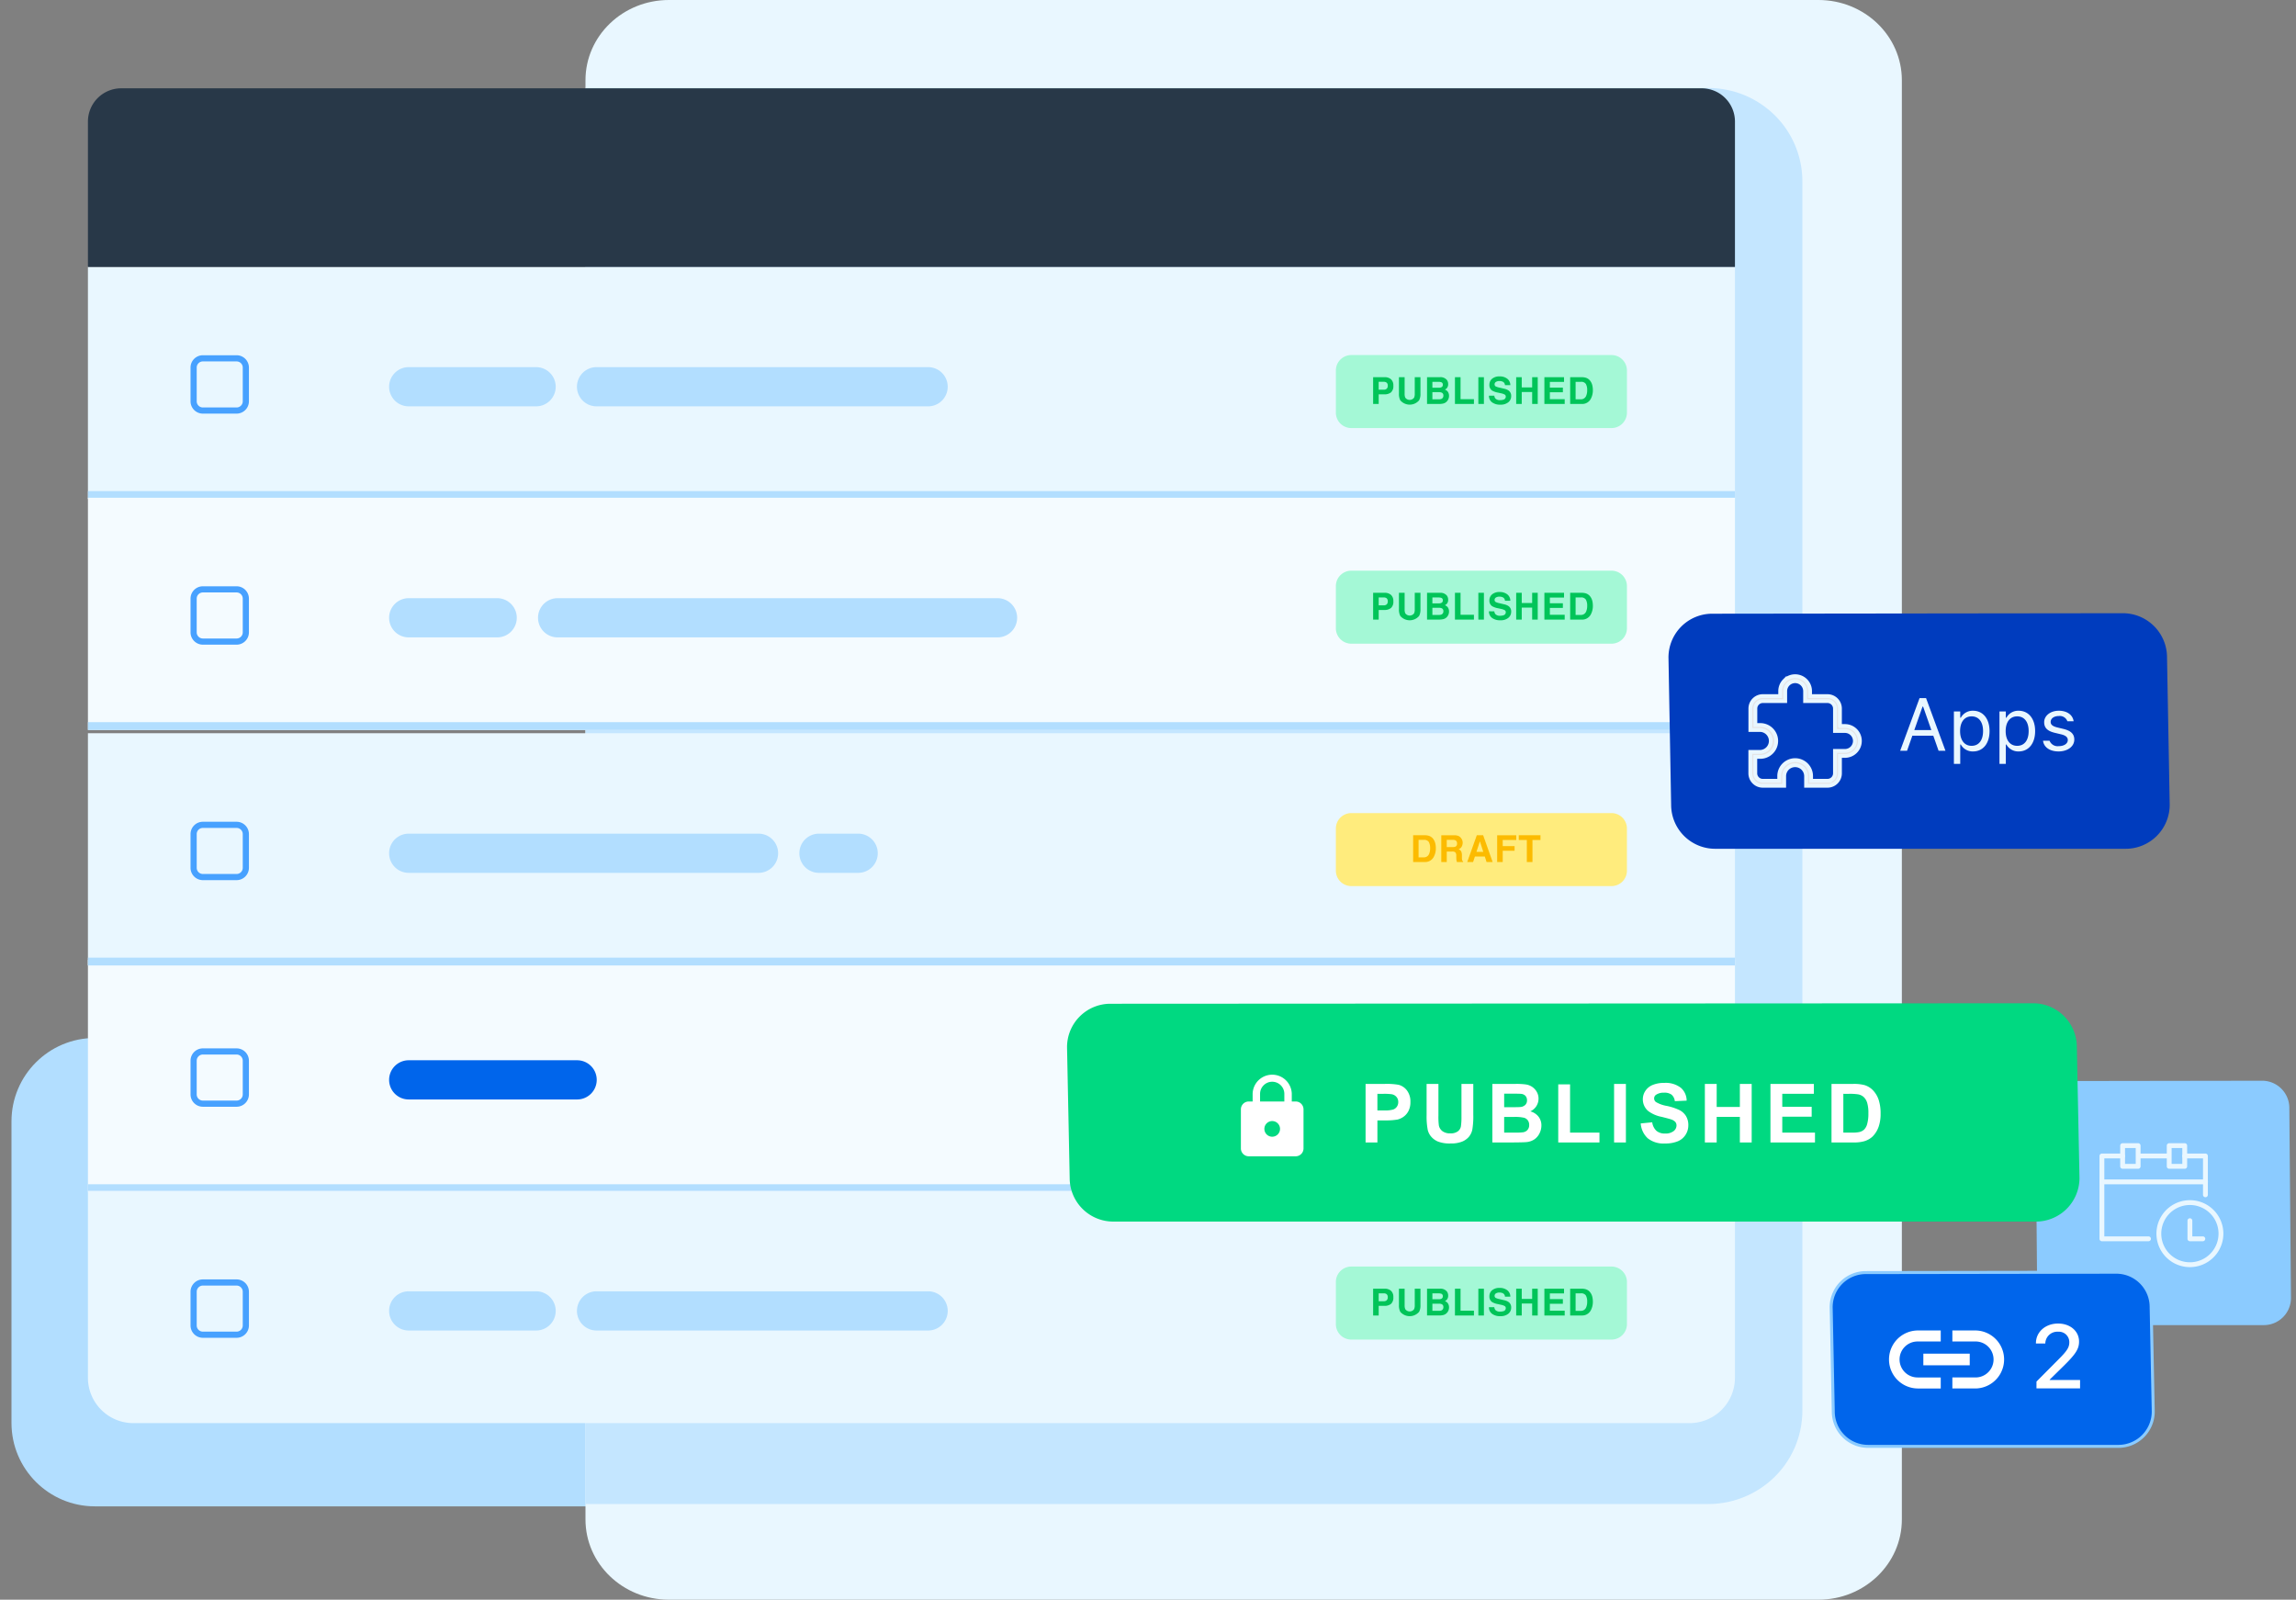 <svg width="600" height="418" fill="none" xmlns="http://www.w3.org/2000/svg"><rect width="100%" height="100%" fill="#808080" stroke="none"/><path d="M273.549 271.223H24.797C12.759 271.223 3 280.982 3 293.02v78.791c0 12.038 9.759 21.797 21.797 21.797h248.752c12.038 0 21.797-9.759 21.797-21.797V293.02c0-12.038-9.759-21.797-21.797-21.797z" fill="#B2DEFF"/><path d="M475.206 0H174.794C162.757 0 153 9.385 153 20.963v376.074c0 11.578 9.757 20.963 21.794 20.963h300.412c12.037 0 21.794-9.385 21.794-20.963V20.963C497 9.385 487.243 0 475.206 0z" fill="#E9F7FF"/><path d="M153 23h293.425a24.677 24.677 0 0117.377 7.138A24.267 24.267 0 01471 47.371v321.258a24.267 24.267 0 01-7.198 17.233A24.68 24.68 0 01446.425 393H153" fill="#C4E6FF"/><path d="M453.385 69.688H22.978v60.686h430.407V69.688z" fill="#E9F7FF"/><path d="M453.385 128.33H22.978v2.044h430.407v-2.044z" fill="#B2DEFF"/><path d="M61.827 108.08h-8.813a3.224 3.224 0 01-3.222-3.22v-8.814a3.225 3.225 0 013.222-3.221h8.813a3.225 3.225 0 013.222 3.221v8.814a3.225 3.225 0 01-3.222 3.22zm-8.813-13.645a1.611 1.611 0 00-1.61 1.611v8.814a1.612 1.612 0 001.61 1.61h8.813a1.61 1.61 0 001.611-1.61v-8.814a1.612 1.612 0 00-1.611-1.611h-8.813z" fill="#47A1FF"/><path d="M140.1 106.176h-33.295a5.126 5.126 0 01-3.622-1.5 5.126 5.126 0 010-7.244 5.124 5.124 0 013.622-1.5H140.1a5.124 5.124 0 013.622 8.744 5.126 5.126 0 01-3.622 1.5zm102.441 0h-86.649a5.126 5.126 0 01-3.622-1.5 5.126 5.126 0 010-7.244 5.124 5.124 0 013.622-1.5h86.649a5.124 5.124 0 013.622 8.744 5.126 5.126 0 01-3.622 1.5z" fill="#B2DEFF"/><path d="M421.117 92.774h-67.984a4.04 4.04 0 00-4.041 4.041v10.998a4.04 4.04 0 004.041 4.041h67.984a4.04 4.04 0 004.041-4.041V96.815a4.04 4.04 0 00-4.041-4.041z" fill="#A4F8D6"/><path d="M363.5 102.527a2.675 2.675 0 01-1.756.513h-1.458v2.518h-1.454v-7h3.007a2.418 2.418 0 011.657.542 2.12 2.12 0 01.619 1.677 2.179 2.179 0 01-.615 1.75zM362.379 100a1.174 1.174 0 00-.778-.233h-1.319v2.062h1.318c.282.018.56-.072.778-.252a1.024 1.024 0 00.278-.8.968.968 0 00-.277-.777zm3.197-1.445h1.488v4.3a2.43 2.43 0 00.17 1.053 1.425 1.425 0 001.8.433c.2-.102.373-.251.505-.433a2.43 2.43 0 00.17-1.053v-4.3h1.491v4.3a3.613 3.613 0 01-.346 1.739 3.23 3.23 0 01-3.821.841 3.24 3.24 0 01-1.107-.841 3.613 3.613 0 01-.346-1.739l-.004-4.3zm12.541.745c.219.313.332.687.322 1.069a1.56 1.56 0 01-.325 1.031c-.15.168-.331.304-.534.4.331.109.616.327.809.617.189.308.284.665.273 1.027.006.394-.103.782-.312 1.116a1.92 1.92 0 01-1.287.9 4.914 4.914 0 01-.99.095h-3.155v-7h3.382a2.153 2.153 0 011.817.745zm-3.8.47v1.544h1.7c.258.011.514-.049.74-.173a.656.656 0 00.285-.615.63.63 0 00-.376-.646 2.632 2.632 0 00-.828-.11h-1.521zm0 2.7v1.867h1.7a1.67 1.67 0 00.709-.123.888.888 0 00.365-.366.886.886 0 00.096-.508.754.754 0 00-.447-.751 1.78 1.78 0 00-.7-.119h-1.723zm5.896-3.915h1.463v5.743h3.497v1.26h-4.96v-7.003zm7.569 0h-1.454v7.003h1.454v-7.003zm2.718 4.845c.021.259.114.507.267.717a1.549 1.549 0 001.247.433c.29.009.58-.03.858-.114a.811.811 0 00.625-.813.595.595 0 00-.305-.537 3.385 3.385 0 00-.973-.327l-.758-.167a4.694 4.694 0 01-1.536-.537 1.706 1.706 0 01-.708-1.515 2.02 2.02 0 01.692-1.563 2.957 2.957 0 012.036-.622 3.113 3.113 0 011.911.587 2.09 2.09 0 01.83 1.7h-1.406a1.007 1.007 0 00-.566-.9 1.946 1.946 0 00-.871-.175 1.662 1.662 0 00-.926.228.714.714 0 00-.345.637.596.596 0 00.34.56c.298.132.611.229.931.29l1.229.289a3.13 3.13 0 011.21.509c.21.172.377.391.486.639.108.249.157.52.14.791a2.02 2.02 0 01-.741 1.594 3.128 3.128 0 01-2.1.634 3.424 3.424 0 01-2.175-.625 2.07 2.07 0 01-.792-1.717l1.4.004zm5.714 2.158v-7.003h1.454v2.67h2.722v-2.67h1.454v7.003h-1.454v-3.126h-2.722v3.126h-1.454zm12.506-5.763h-3.705v1.487h3.401v1.216h-3.401v1.8h3.877v1.26h-5.307v-7.003h5.135v1.24zm5.706-1.088a2.3 2.3 0 011.193.888c.24.34.41.724.5 1.131.086.38.131.769.133 1.159a4.658 4.658 0 01-.56 2.366 2.533 2.533 0 01-2.35 1.307h-3.019v-7h3.019a3.7 3.7 0 011.084.149zm-2.683 1.064v4.57h1.357a1.456 1.456 0 001.446-1.021c.159-.427.235-.88.224-1.335a3.28 3.28 0 00-.335-1.641 1.419 1.419 0 00-1.335-.573h-1.357z" fill="#00C459"/><path d="M453.385 130.06H22.978v60.686h430.407V130.06z" fill="#F4FBFF"/><path d="M453.385 188.701H22.978v2.044h430.407v-2.044z" fill="#B2DEFF"/><path d="M61.827 168.451h-8.813a3.224 3.224 0 01-3.222-3.22v-8.814a3.226 3.226 0 013.222-3.221h8.813a3.225 3.225 0 013.222 3.221v8.814a3.225 3.225 0 01-3.222 3.22zm-8.813-13.644a1.61 1.61 0 00-1.61 1.61v8.814a1.612 1.612 0 001.61 1.61h8.813a1.61 1.61 0 001.611-1.61v-8.814a1.612 1.612 0 00-1.611-1.61h-8.813z" fill="#47A1FF"/><path d="M129.926 166.547h-23.121a5.126 5.126 0 01-3.622-1.5 5.126 5.126 0 010-7.244 5.126 5.126 0 013.622-1.5h23.121c1.358 0 2.661.54 3.622 1.5a5.126 5.126 0 010 7.244 5.126 5.126 0 01-3.622 1.5zm130.756 0H145.719a5.126 5.126 0 01-3.622-1.5 5.126 5.126 0 010-7.244 5.126 5.126 0 013.622-1.5h114.963c1.358 0 2.661.54 3.622 1.5a5.126 5.126 0 010 7.244 5.126 5.126 0 01-3.622 1.5z" fill="#B2DEFF"/><path d="M421.117 149.117h-67.984a4.04 4.04 0 00-4.041 4.041v10.997a4.04 4.04 0 004.041 4.041h67.984a4.04 4.04 0 004.041-4.041v-10.997a4.04 4.04 0 00-4.041-4.041z" fill="#A4F8D6"/><path d="M363.5 158.87a2.666 2.666 0 01-1.756.514h-1.458v2.516h-1.454v-7h3.007a2.418 2.418 0 011.657.542 2.119 2.119 0 01.619 1.676 2.183 2.183 0 01-.615 1.752zm-1.117-2.522a1.174 1.174 0 00-.778-.233h-1.319v2.062h1.314c.282.018.56-.072.778-.252a1.03 1.03 0 00.278-.8.968.968 0 00-.277-.777h.004zm3.193-1.448h1.488v4.3c-.022.36.036.72.17 1.055.132.182.305.33.505.433a1.43 1.43 0 001.294 0 1.43 1.43 0 00.506-.433c.134-.335.192-.695.17-1.055v-4.3h1.491v4.3a3.613 3.613 0 01-.346 1.739 3.24 3.24 0 01-2.464 1.14 3.226 3.226 0 01-2.464-1.14 3.613 3.613 0 01-.346-1.739l-.004-4.3zm12.541.745c.219.313.332.687.322 1.069a1.56 1.56 0 01-.325 1.031 1.666 1.666 0 01-.534.4c.331.11.616.327.809.617.189.308.284.665.273 1.026a2.05 2.05 0 01-.312 1.117 1.92 1.92 0 01-1.287.9 4.914 4.914 0 01-.99.095h-3.155v-7h3.382a2.147 2.147 0 011.817.745zm-3.8.47v1.544h1.7c.258.012.514-.048.74-.174a.666.666 0 00.285-.615.63.63 0 00-.376-.645 2.635 2.635 0 00-.828-.11h-1.521zm0 2.7v1.867h1.7c.243.011.485-.031.709-.124a.885.885 0 00.461-.874.754.754 0 00-.447-.751 1.744 1.744 0 00-.7-.118h-1.723zm5.896-3.916h1.463v5.744h3.497v1.259h-4.96v-7.003zm7.569 0h-1.454v7.002h1.454v-7.002zm2.718 4.841c.021.259.114.507.267.717a1.546 1.546 0 001.247.433c.29.009.58-.03.858-.114a.811.811 0 00.625-.813.595.595 0 00-.305-.537 3.385 3.385 0 00-.973-.327l-.758-.167a4.716 4.716 0 01-1.536-.536 1.713 1.713 0 01-.708-1.516 2.026 2.026 0 01.692-1.563 2.961 2.961 0 012.036-.623 3.12 3.12 0 011.911.587 2.093 2.093 0 01.83 1.7h-1.406a.997.997 0 00-.566-.9 1.924 1.924 0 00-.871-.176 1.662 1.662 0 00-.926.228.716.716 0 00-.345.637.59.59 0 00.087.33c.06.1.148.18.253.23.298.132.61.23.931.29l1.229.29c.435.081.847.255 1.21.508a1.71 1.71 0 01.626 1.43 2.02 2.02 0 01-.741 1.594 3.128 3.128 0 01-2.1.634 3.424 3.424 0 01-2.175-.625 2.07 2.07 0 01-.792-1.717l1.4.006zm5.714 2.162v-7.003h1.454v2.67h2.722v-2.67h1.454v7.003h-1.454v-3.126h-2.722v3.126h-1.454zm12.506-5.763h-3.705v1.487h3.401v1.216h-3.401v1.801h3.877v1.259h-5.307v-7.003h5.135v1.24zm5.706-1.088c.485.156.904.469 1.193.889.24.34.41.724.5 1.13.086.38.131.769.133 1.159a4.658 4.658 0 01-.56 2.366 2.533 2.533 0 01-2.35 1.307h-3.019v-7h3.019c.367-.005.732.045 1.084.149zm-2.683 1.064v4.571h1.357a1.457 1.457 0 001.446-1.022c.159-.427.235-.88.224-1.335a3.28 3.28 0 00-.335-1.641 1.41 1.41 0 00-.589-.47 1.412 1.412 0 00-.746-.103h-1.357z" fill="#00C459"/><path d="M453.385 250.802H22.978v60.686h430.407v-60.686z" fill="#F4FBFF"/><path d="M453.385 309.444H22.978v2.044h430.407v-2.044z" fill="#B2DEFF"/><path d="M61.827 289.194h-8.813a3.225 3.225 0 01-3.222-3.221v-8.814a3.225 3.225 0 013.222-3.22h8.813a3.224 3.224 0 013.222 3.22v8.814a3.226 3.226 0 01-3.222 3.221zm-8.813-13.645a1.613 1.613 0 00-1.61 1.61v8.814a1.615 1.615 0 001.61 1.611h8.813a1.615 1.615 0 001.611-1.611v-8.814a1.612 1.612 0 00-1.611-1.61h-8.813z" fill="#47A1FF"/><path d="M150.816 287.29h-44.011a5.126 5.126 0 01-3.622-1.5 5.126 5.126 0 010-7.244 5.126 5.126 0 013.622-1.5h44.011c1.358 0 2.661.54 3.622 1.5a5.126 5.126 0 010 7.244 5.126 5.126 0 01-3.622 1.5z" fill="#0065EB"/><path d="M421.117 268.633h-67.984a4.04 4.04 0 00-4.041 4.041v10.998a4.04 4.04 0 004.041 4.041h67.984a4.04 4.04 0 004.041-4.041v-10.998a4.04 4.04 0 00-4.041-4.041z" fill="#A4F8D6"/><path d="M363.5 278.386a2.668 2.668 0 01-1.756.514h-1.458v2.517h-1.454v-7h3.007c.6-.032 1.191.161 1.657.541a2.114 2.114 0 01.619 1.677 2.176 2.176 0 01-.615 1.751zm-1.117-2.523a1.175 1.175 0 00-.778-.232h-1.319v2.062h1.314c.282.018.56-.072.778-.252a1.03 1.03 0 00.278-.8.966.966 0 00-.277-.778h.004zm3.193-1.448h1.488v4.3c-.022.36.036.72.17 1.054a1.425 1.425 0 001.8.433c.2-.102.373-.251.505-.433.134-.334.192-.694.17-1.054v-4.3h1.491v4.3a3.607 3.607 0 01-.346 1.738 3.226 3.226 0 01-3.822.842 3.226 3.226 0 01-1.106-.842 3.609 3.609 0 01-.346-1.738l-.004-4.3zm12.541.745c.219.313.332.688.322 1.07.018.371-.097.736-.325 1.03a1.666 1.666 0 01-.534.4c.331.11.616.327.809.618.189.308.284.665.273 1.026a2.05 2.05 0 01-.312 1.117 1.945 1.945 0 01-1.292.902 4.914 4.914 0 01-.99.095h-3.155v-7h3.387a2.142 2.142 0 011.817.742zm-3.8.471v1.544h1.7c.258.011.514-.049.74-.174a.666.666 0 00.285-.615.63.63 0 00-.376-.646 2.634 2.634 0 00-.828-.109h-1.521zm0 2.7v1.869h1.7c.243.012.485-.031.709-.124a.888.888 0 00.365-.366.886.886 0 00.096-.508.747.747 0 00-.447-.75 1.762 1.762 0 00-.7-.119l-1.723-.002zm5.896-3.916h1.463v5.743h3.497v1.259h-4.96v-7.002zm7.569 0h-1.454v7.002h1.454v-7.002zm2.718 4.841c.021.259.114.507.267.717a1.56 1.56 0 001.247.432c.29.009.58-.03.858-.114a.81.81 0 00.625-.812.595.595 0 00-.305-.537 3.357 3.357 0 00-.973-.328l-.758-.166a4.718 4.718 0 01-1.536-.537 1.713 1.713 0 01-.708-1.515 2.026 2.026 0 01.692-1.563 2.961 2.961 0 012.036-.623 3.12 3.12 0 011.911.587 2.084 2.084 0 01.83 1.7h-1.406a.997.997 0 00-.566-.9 1.924 1.924 0 00-.871-.176 1.67 1.67 0 00-.926.228.726.726 0 00-.345.637.596.596 0 00.34.561c.298.131.611.229.931.29l1.229.289a3.13 3.13 0 011.21.509 1.713 1.713 0 01.626 1.429 2.023 2.023 0 01-.741 1.595 3.139 3.139 0 01-2.1.634 3.424 3.424 0 01-2.175-.625 2.07 2.07 0 01-.792-1.717l1.4.005zm5.714 2.161v-7.002h1.454v2.67h2.722v-2.67h1.454v7.002h-1.454v-3.126h-2.722v3.126h-1.454zm12.506-5.763h-3.705v1.488h3.401v1.216h-3.401v1.8h3.877v1.259h-5.307v-7.002h5.135v1.239zm5.706-1.087a2.3 2.3 0 011.193.888 3.1 3.1 0 01.5 1.131c.086.38.131.769.133 1.159a4.654 4.654 0 01-.56 2.365 2.528 2.528 0 01-2.35 1.307h-3.019v-7h3.019c.367-.004.732.046 1.084.15zm-2.683 1.064v4.57h1.357a1.463 1.463 0 001.446-1.021c.159-.427.235-.88.224-1.335a3.284 3.284 0 00-.335-1.642 1.419 1.419 0 00-1.335-.572h-1.357z" fill="#00C459"/><path d="M441.527 371.859H34.837A11.864 11.864 0 0122.978 360v-48.827h430.407V360c0 1.557-.307 3.099-.902 4.538a11.855 11.855 0 01-10.956 7.321z" fill="#E9F7FF"/><path d="M61.827 349.566h-8.813a3.226 3.226 0 01-3.222-3.222v-8.813a3.226 3.226 0 013.222-3.221h8.813a3.225 3.225 0 013.222 3.221v8.813a3.226 3.226 0 01-3.222 3.222zm-8.813-13.646a1.614 1.614 0 00-1.61 1.611v8.813a1.611 1.611 0 001.61 1.611h8.813a1.61 1.61 0 001.611-1.611v-8.813a1.614 1.614 0 00-1.611-1.611h-8.813z" fill="#47A1FF"/><path d="M140.1 347.661h-33.295a5.126 5.126 0 01-3.622-1.5 5.126 5.126 0 010-7.244 5.126 5.126 0 013.622-1.5H140.1c1.358 0 2.661.54 3.622 1.5a5.126 5.126 0 010 7.244 5.126 5.126 0 01-3.622 1.5zm102.441 0h-86.649a5.126 5.126 0 01-3.622-1.5 5.126 5.126 0 010-7.244 5.126 5.126 0 013.622-1.5h86.649c1.358 0 2.661.54 3.622 1.5a5.126 5.126 0 010 7.244 5.126 5.126 0 01-3.622 1.5z" fill="#B2DEFF"/><path d="M421.117 330.952h-67.984a4.04 4.04 0 00-4.041 4.041v10.997a4.04 4.04 0 004.041 4.041h67.984a4.04 4.04 0 004.041-4.041v-10.997a4.04 4.04 0 00-4.041-4.041z" fill="#A4F8D6"/><path d="M363.5 340.705a2.666 2.666 0 01-1.756.514h-1.458v2.517h-1.454v-7h3.007a2.418 2.418 0 011.657.542 2.119 2.119 0 01.619 1.676 2.177 2.177 0 01-.615 1.751zm-1.117-2.522a1.168 1.168 0 00-.778-.233h-1.319v2.062h1.314c.282.018.56-.072.778-.252a1.03 1.03 0 00.278-.8.968.968 0 00-.277-.777h.004zm3.193-1.449h1.488v4.3c-.022.36.036.72.17 1.055.132.182.305.33.505.433a1.43 1.43 0 001.294 0 1.43 1.43 0 00.506-.433c.134-.335.192-.695.17-1.055v-4.3h1.491v4.3a3.613 3.613 0 01-.346 1.739 3.24 3.24 0 01-2.464 1.14 3.226 3.226 0 01-2.464-1.14 3.613 3.613 0 01-.346-1.739l-.004-4.3zm12.541.746c.219.313.332.687.322 1.069a1.56 1.56 0 01-.325 1.031 1.666 1.666 0 01-.534.4c.331.11.616.327.809.617.189.308.284.665.273 1.026a2.05 2.05 0 01-.312 1.117 1.92 1.92 0 01-1.287.9 4.913 4.913 0 01-.99.094h-3.155v-7h3.382a2.147 2.147 0 011.817.746zm-3.8.47v1.544h1.7c.258.012.514-.048.74-.174a.666.666 0 00.285-.615.63.63 0 00-.376-.645 2.606 2.606 0 00-.828-.11h-1.521zm0 2.7v1.868h1.7c.243.011.485-.031.709-.124a.885.885 0 00.461-.874.754.754 0 00-.447-.751 1.762 1.762 0 00-.7-.119h-1.723zm5.896-3.916h1.463v5.744h3.497v1.258h-4.96v-7.002zm7.569 0h-1.454v7.002h1.454v-7.002zm2.718 4.841c.021.259.114.507.267.717a1.562 1.562 0 001.247.433c.29.009.58-.03.858-.115a.81.81 0 00.625-.812.595.595 0 00-.305-.537 3.325 3.325 0 00-.973-.327l-.758-.167a4.716 4.716 0 01-1.536-.536 1.713 1.713 0 01-.708-1.516 2.026 2.026 0 01.692-1.563 2.961 2.961 0 012.036-.623 3.12 3.12 0 011.911.587 2.084 2.084 0 01.83 1.7h-1.406a.997.997 0 00-.566-.9 1.924 1.924 0 00-.871-.176 1.662 1.662 0 00-.926.228.725.725 0 00-.345.636.596.596 0 00.34.561c.298.132.61.23.931.29l1.229.29c.435.081.847.255 1.21.508a1.706 1.706 0 01.626 1.43 2.02 2.02 0 01-.741 1.594 3.128 3.128 0 01-2.1.634 3.424 3.424 0 01-2.175-.625 2.07 2.07 0 01-.792-1.717l1.4.006zm5.714 2.161v-7.002h1.454v2.67h2.722v-2.67h1.454v7.002h-1.454v-3.126h-2.722v3.126h-1.454zm12.506-5.762h-3.705v1.487h3.401v1.216h-3.401v1.801h3.877v1.258h-5.307v-7.002h5.135v1.24zm5.706-1.088c.485.156.904.469 1.193.889.24.34.41.724.5 1.13.086.38.131.769.133 1.159a4.658 4.658 0 01-.56 2.366 2.532 2.532 0 01-2.35 1.306h-3.019v-7h3.019c.367-.004.732.046 1.084.15zm-2.683 1.064v4.571h1.357a1.457 1.457 0 001.446-1.022c.159-.427.235-.88.224-1.335a3.28 3.28 0 00-.335-1.641 1.41 1.41 0 00-.589-.47 1.412 1.412 0 00-.746-.103h-1.357z" fill="#00C459"/><path d="M453.385 191.59H22.978v60.686h430.407V191.59z" fill="#E9F7FF"/><path d="M453.385 250.232H22.978v2.044h430.407v-2.044z" fill="#B2DEFF"/><path d="M61.827 229.982h-8.813a3.225 3.225 0 01-3.222-3.221v-8.814a3.222 3.222 0 013.222-3.22h8.813a3.225 3.225 0 013.222 3.22v8.814a3.226 3.226 0 01-3.222 3.221zm-8.813-13.645a1.61 1.61 0 00-1.61 1.61v8.814a1.611 1.611 0 001.61 1.61h8.813a1.61 1.61 0 001.611-1.61v-8.814a1.612 1.612 0 00-1.611-1.61h-8.813z" fill="#47A1FF"/><path d="M198.221 228.077h-91.416a5.126 5.126 0 01-3.622-1.5 5.126 5.126 0 010-7.244 5.126 5.126 0 013.622-1.5h91.416c1.358 0 2.661.54 3.622 1.5a5.126 5.126 0 010 7.244 5.126 5.126 0 01-3.622 1.5zm26.037 0h-10.244a5.126 5.126 0 01-3.622-1.5 5.126 5.126 0 010-7.244 5.126 5.126 0 013.622-1.5h10.244c1.358 0 2.661.54 3.622 1.5a5.126 5.126 0 010 7.244 5.126 5.126 0 01-3.622 1.5z" fill="#B2DEFF"/><path d="M421.117 212.459h-67.984a4.04 4.04 0 00-4.041 4.041v10.997a4.04 4.04 0 004.041 4.041h67.984a4.04 4.04 0 004.041-4.041V216.5a4.04 4.04 0 00-4.041-4.041z" fill="#FFEC7D"/><path d="M373.391 218.394a2.31 2.31 0 011.193.888c.24.34.41.724.5 1.131.086.38.131.769.133 1.159a4.658 4.658 0 01-.561 2.366 2.528 2.528 0 01-2.349 1.306h-3.019v-7h3.019c.367-.004.732.046 1.084.15zm-2.683 1.064v4.57h1.352a1.456 1.456 0 001.446-1.021c.158-.427.234-.88.224-1.335a3.295 3.295 0 00-.335-1.642 1.419 1.419 0 00-1.335-.572h-1.352zm10.386-1.036c.254.108.479.276.655.489.148.177.267.376.353.59.09.235.134.485.13.736a2.101 2.101 0 01-.252.981 1.412 1.412 0 01-.831.682 1.3 1.3 0 01.685.553 2.3 2.3 0 01.2 1.1v.471c-.007.217.006.435.039.65a.58.58 0 00.27.4v.175h-1.613c-.044-.155-.076-.28-.1-.375a3.46 3.46 0 01-.062-.6l-.009-.651a1.313 1.313 0 00-.232-.893 1.18 1.18 0 00-.833-.224h-1.424v2.746h-1.43v-7h3.349c.376-.012.75.046 1.105.17zm-3.024 1.036v1.881h1.575c.239.012.477-.026.7-.114a.784.784 0 00.415-.788.886.886 0 00-.4-.856 1.46 1.46 0 00-.677-.123h-1.613zm7.857-1.216h1.656l2.478 7h-1.587l-.462-1.439h-2.579l-.475 1.439h-1.53l2.499-7zm-.1 4.356h1.793l-.885-2.755-.908 2.755zm5.415-4.347h4.994v1.231h-3.54v1.61h3.102v1.216h-3.102v2.936h-1.454v-6.993zm11.324-.009v1.24h-2.095v5.762h-1.473v-5.762h-2.104v-1.24h5.672z" fill="#FCBB00"/><path d="M453.385 69.762H22.978V31.774a8.7 8.7 0 018.7-8.7h413.011a8.702 8.702 0 018.7 8.7l-.004 37.988z" fill="#283848"/><path d="M591.6 346.25h-52.14a7.085 7.085 0 01-7.085-7.085l-.428-49.65c0-1.867.742-3.658 2.062-4.979a7.045 7.045 0 014.979-2.062l52.227-.079a7.108 7.108 0 017.041 7.12l.429 49.65a7.085 7.085 0 01-7.085 7.085z" fill="#8BCBFF"/><path d="M532.017 319.2H290.932a11.4 11.4 0 01-11.4-11.4l-.689-34.186a11.333 11.333 0 0111.332-11.332l241.224-.127a11.446 11.446 0 0111.332 11.459l.689 34.186a11.4 11.4 0 01-11.403 11.4z" fill="#00D981"/><path d="M356.858 298.528v-15.3h4.958c1.229-.049 2.46.028 3.673.23a4.01 4.01 0 012.2 1.5c.621.867.933 1.916.886 2.981a4.993 4.993 0 01-.51 2.369 4.204 4.204 0 01-1.3 1.509 4.48 4.48 0 01-1.6.725c-1.058.17-2.129.243-3.2.219h-2.015v5.772l-3.092-.005zm3.089-12.713v4.342h1.691a8.004 8.004 0 002.442-.24c.392-.145.729-.408.966-.752a2.06 2.06 0 00.35-1.189 1.973 1.973 0 00-.491-1.378 2.133 2.133 0 00-1.242-.679 15.01 15.01 0 00-2.223-.1l-1.493-.004zm12.858-2.589h3.09v8.288c-.026.854.013 1.709.115 2.557a2.48 2.48 0 00.944 1.509 3.298 3.298 0 002.041.569 3.115 3.115 0 001.984-.538c.423-.324.709-.795.8-1.32.111-.862.156-1.731.136-2.6v-8.466h3.09v8.038a20.707 20.707 0 01-.251 3.893 4.305 4.305 0 01-.924 1.921 4.642 4.642 0 01-1.8 1.247c-.942.342-1.941.5-2.943.465a8.456 8.456 0 01-3.324-.507 4.733 4.733 0 01-1.791-1.315 4.216 4.216 0 01-.866-1.7 18.517 18.517 0 01-.3-3.883l-.001-8.158zm17.181 0h6.114c.906-.019 1.811.032 2.709.151a3.985 3.985 0 011.6.632c.482.333.884.77 1.175 1.278.316.543.478 1.162.47 1.791a3.625 3.625 0 01-2.15 3.319 4.033 4.033 0 012.15 1.388c.503.662.768 1.475.751 2.307a4.55 4.55 0 01-.485 2.031 4.1 4.1 0 01-1.326 1.576 4.378 4.378 0 01-2.072.725c-.515.056-1.757.089-3.726.1h-5.209l-.001-15.298zm3.089 2.547v3.539h2.025c1.204 0 1.952-.018 2.244-.053a2.046 2.046 0 001.247-.548 1.612 1.612 0 00.454-1.195 1.679 1.679 0 00-.391-1.154 1.777 1.777 0 00-1.164-.537c-.306-.035-1.186-.052-2.641-.052h-1.774zm0 6.086v4.091h2.861c.708.022 1.416-.009 2.119-.093a1.92 1.92 0 001.122-.611 1.88 1.88 0 00.434-1.3 2.012 2.012 0 00-.334-1.169 1.894 1.894 0 00-.966-.7c-.9-.193-1.821-.266-2.74-.219l-2.496.001zm14.132 6.669v-15.177h3.09v12.599h7.683v2.578h-10.773zm17.681-15.302h-3.09v15.303h3.09v-15.303zm3.871 10.323l3.006-.292a3.679 3.679 0 001.1 2.224 3.333 3.333 0 002.24.71c.8.058 1.596-.165 2.249-.632.231-.172.419-.394.551-.65.131-.256.201-.539.206-.827a1.39 1.39 0 00-.319-.924 2.55 2.55 0 00-1.111-.663c-.362-.125-1.187-.347-2.474-.668a8.396 8.396 0 01-3.486-1.513 3.986 3.986 0 01-1.41-3.079c0-.779.23-1.54.663-2.187a4.149 4.149 0 011.91-1.551 7.676 7.676 0 013.012-.532 6.459 6.459 0 014.337 1.263 4.47 4.47 0 011.529 3.372l-3.09.135a2.623 2.623 0 00-.851-1.7 3.105 3.105 0 00-1.957-.516 3.542 3.542 0 00-2.108.552 1.122 1.122 0 00-.491.951 1.164 1.164 0 00.46.928 8.116 8.116 0 002.839 1.024c1.151.234 2.271.603 3.335 1.1a4.298 4.298 0 011.691 1.555c.428.739.639 1.584.61 2.437a4.508 4.508 0 01-.73 2.464 4.367 4.367 0 01-2.067 1.706 8.658 8.658 0 01-3.33.559 6.631 6.631 0 01-4.457-1.341 5.837 5.837 0 01-1.857-3.905zm16.763 4.979v-15.302h3.09v6.023h6.054v-6.023h3.09v15.302h-3.09v-6.69h-6.054v6.69h-3.09zm17.138 0v-15.302h11.347v2.589h-8.257v3.392h7.683v2.578h-7.683v4.165h8.549v2.578H462.66zm15.958-15.302h5.648c.979-.033 1.959.066 2.912.292a5.134 5.134 0 012.307 1.409 6.706 6.706 0 011.461 2.479c.362 1.171.531 2.393.5 3.618a10.094 10.094 0 01-.469 3.256 6.752 6.752 0 01-1.639 2.7c-.62.57-1.363.988-2.172 1.221a9.343 9.343 0 01-2.734.323h-5.815l.001-15.298zm3.09 2.589v10.135h2.307a8.419 8.419 0 001.868-.146 2.85 2.85 0 001.248-.636c.395-.413.674-.922.809-1.477a9.976 9.976 0 00.313-2.8 9.143 9.143 0 00-.313-2.725 3.499 3.499 0 00-.877-1.482 2.937 2.937 0 00-1.43-.72 13.882 13.882 0 00-2.536-.146l-1.389-.003z" fill="#fff"/><path fill-rule="evenodd" clip-rule="evenodd" d="M338.594 287.819h-1.022v-2.045a5.117 5.117 0 00-10.229 0v2.045h-1.022a2.053 2.053 0 00-2.045 2.046v10.228a2.053 2.053 0 002.045 2.045h12.273a2.05 2.05 0 002.047-2.045v-10.228a2.052 2.052 0 00-2.047-2.046zm-6.136 9.206a2.046 2.046 0 112.046-2.046 2.057 2.057 0 01-.601 1.445 2.057 2.057 0 01-1.445.601zm-3.171-9.206h6.341v-2.045a3.173 3.173 0 00-3.171-3.115 3.173 3.173 0 00-3.17 3.115v2.045z" fill="#fff"/><path d="M553.6 377.935h-65.424a9.104 9.104 0 01-6.435-2.665 9.104 9.104 0 01-2.665-6.435l-.55-27.271a9.044 9.044 0 019.041-9.041l65.537-.1a9.13 9.13 0 019.04 9.142l.549 27.271a9.101 9.101 0 01-9.093 9.099z" fill="#0065EB"/><path d="M553.6 378.325h-65.424a9.504 9.504 0 01-6.704-2.782 9.504 9.504 0 01-2.782-6.704l-.55-27.264a9.443 9.443 0 019.43-9.438l65.536-.1a9.49 9.49 0 019.43 9.532l.55 27.263a9.502 9.502 0 01-9.486 9.493zm-.494-45.508l-65.536.1a8.662 8.662 0 00-8.652 8.651l.55 27.263a8.72 8.72 0 008.707 8.714H553.6a8.71 8.71 0 006.153-2.553 8.71 8.71 0 002.553-6.153l-.55-27.264a8.715 8.715 0 00-8.649-8.758h-.001z" fill="#8BCBFF"/><path d="M496.4 355.231c0-1.247.495-2.442 1.377-3.323a4.695 4.695 0 013.323-1.377h6.062v-2.88H501.1a7.58 7.58 0 000 15.158h6.062v-2.88H501.1a4.702 4.702 0 01-4.7-4.698zm6.214 1.516h12.126v-3.032h-12.122l-.004 3.032zm13.642-9.1H510.2v2.88h6.063c1.247 0 2.442.495 3.323 1.377a4.695 4.695 0 010 6.646 4.695 4.695 0 01-3.323 1.377H510.2v2.88h6.063a7.58 7.58 0 000-15.158l-.007-.002zm15.922 15.13h11.395v-2.183h-7.931v-.1l3.787-3.717c2.99-2.956 3.879-4.307 3.879-6.211v-.024c0-2.69-2.286-4.7-5.485-4.7-3.255 0-5.784 2.159-5.784 5.138v.069h2.448v-.069a3.147 3.147 0 013.372-3 2.722 2.722 0 012.04.726 2.724 2.724 0 01.86 1.988v.023c0 1.293-.5 2.17-2.713 4.387l-5.865 5.9-.003 1.773z" fill="#fff"/><path d="M555.487 221.786H448.208c-3.05 0-5.975-1.212-8.132-3.368a11.504 11.504 0 01-3.368-8.132l-.695-38.491a11.443 11.443 0 013.349-8.084 11.424 11.424 0 018.084-3.348l107.418-.128a11.541 11.541 0 0111.432 11.56l.7 38.491a11.51 11.51 0 01-3.371 8.135 11.498 11.498 0 01-8.138 3.365z" fill="#003CBE"/><path d="M496.564 196.169h1.8l1.381-3.935h5.47l1.381 3.935h1.8l-5.07-13.75h-1.7l-5.062 13.75zm5.84-11.53h.153l2.153 6.137h-4.459l2.153-6.137zM510.6 199.6h1.657v-5.05h.153a3.533 3.533 0 003.2 1.8c2.61 0 4.306-2.087 4.306-5.307v-.019c0-3.2-1.706-5.308-4.306-5.308a3.516 3.516 0 00-3.2 1.82h-.153V185.9H510.6v13.7zm4.631-4.717c-1.868 0-3.011-1.467-3.011-3.839v-.019c0-2.373 1.143-3.84 3.011-3.84s2.992 1.448 2.992 3.84v.019c-.001 2.39-1.116 3.838-2.993 3.838l.001.001zm7.28 4.717h1.657v-5.05h.154a3.53 3.53 0 003.2 1.8c2.611 0 4.306-2.087 4.306-5.307v-.019c0-3.2-1.7-5.308-4.306-5.308a3.509 3.509 0 00-3.2 1.82h-.154V185.9h-1.658l.001 13.7zm4.63-4.717c-1.867 0-3.011-1.467-3.011-3.839v-.019c0-2.373 1.144-3.84 3.011-3.84 1.867 0 2.993 1.448 2.993 3.84v.019c-.001 2.39-1.116 3.838-2.994 3.838l.001.001zm10.806 1.468c2.334 0 4.116-1.267 4.116-3.1v-.019c0-1.467-.934-2.306-2.867-2.773l-1.583-.381c-1.209-.3-1.724-.733-1.724-1.429v-.019c0-.905.895-1.534 2.115-1.534.476-.063.96.039 1.37.289.411.249.724.631.888 1.083h1.629c-.229-1.677-1.724-2.754-3.877-2.754-2.182 0-3.821 1.286-3.821 2.992v.01c0 1.476.867 2.315 2.792 2.772l1.59.381c1.269.3 1.791.791 1.791 1.487v.019c0 .934-.981 1.591-2.362 1.591a2.271 2.271 0 01-2.41-1.42h-1.7c.193 1.698 1.765 2.804 4.052 2.804l.001.001z" fill="#E9F7FF"/><path d="M480.827 189.706h1.3a3.904 3.904 0 110 7.81h-1.3v4.553a3.263 3.263 0 01-3.252 3.254h-5.6v-2.6a2.865 2.865 0 00-5.727 0v2.6h-5.595a3.262 3.262 0 01-3.254-3.254v-5.6H460a2.865 2.865 0 000-5.726h-2.588v-5.595a3.252 3.252 0 013.24-3.253h4.556v-1.3c0-1.035.411-2.028 1.143-2.761a3.907 3.907 0 015.522 0 3.907 3.907 0 011.143 2.761v1.3h4.554a3.263 3.263 0 013.254 3.252v4.553l.003.006zm-3.254 14.315a1.959 1.959 0 001.951-1.952v-5.854h2.6a2.601 2.601 0 002.604-2.604 2.603 2.603 0 00-2.604-2.603h-2.6v-5.855a1.958 1.958 0 00-1.951-1.954h-5.856v-2.6c0-.69-.274-1.351-.762-1.838a2.596 2.596 0 00-3.676 0 2.596 2.596 0 00-.762 1.838v2.6h-5.857a1.946 1.946 0 00-1.939 1.953v4.294H460a4.164 4.164 0 110 8.33h-1.3v4.293a1.961 1.961 0 001.952 1.954h4.3v-1.3a4.165 4.165 0 018.329 0v1.3h4.294l-.002-.002z" fill="#E5E5E5" stroke="#E9F7FF"/><path d="M561.454 324.334H549.28a.632.632 0 01-.631-.632v-21.64a.63.63 0 01.389-.585.648.648 0 01.242-.048h5.411a.63.63 0 01.608.632.63.63 0 01-.608.633h-4.779v20.376h11.542a.635.635 0 01.632.632.635.635 0 01-.632.632zm14.877-11.5a.631.631 0 01-.632-.633v-9.51h-4.778a.635.635 0 01-.632-.632.635.635 0 01.632-.632h5.41a.63.63 0 01.585.39.63.63 0 01.048.242V312.2a.62.62 0 01-.184.45.625.625 0 01-.449.187v-.003z" fill="#E9F7FF"/><path d="M576.331 309.456H549.28a.632.632 0 010-1.263h27.051a.621.621 0 01.463.176.634.634 0 01-.463 1.087zm-5.41-4.057h-4.058a.635.635 0 01-.632-.632v-2.073h-6.85v2.073a.63.63 0 01-.633.632h-4.057a.635.635 0 01-.632-.632v-5.41a.63.63 0 01.39-.585.63.63 0 01.242-.048h4.057a.626.626 0 01.448.185.635.635 0 01.185.448v2.072h6.85v-2.072a.63.63 0 01.39-.585.63.63 0 01.242-.048h4.058a.63.63 0 01.632.633v5.41a.63.63 0 01-.39.585.63.63 0 01-.242.048v-.001zm-3.426-1.264h2.794v-4.147H567.5l-.005 4.147zm-12.172 0h2.793v-4.147h-2.793v4.147zm16.951 26.965a8.738 8.738 0 01-4.859-1.475 8.753 8.753 0 01-3.719-8.979 8.75 8.75 0 0111.927-6.374 8.743 8.743 0 012.834 14.264 8.755 8.755 0 01-6.183 2.564zm0-16.23a7.482 7.482 0 105.29 2.192 7.494 7.494 0 00-5.29-2.195v.003z" fill="#E9F7FF"/><path d="M575.655 324.334h-3.38a.635.635 0 01-.632-.632v-4.734a.635.635 0 01.632-.632.635.635 0 01.632.632v4.1h2.748a.635.635 0 01.632.632.635.635 0 01-.632.632v.002z" fill="#E9F7FF"/></svg>